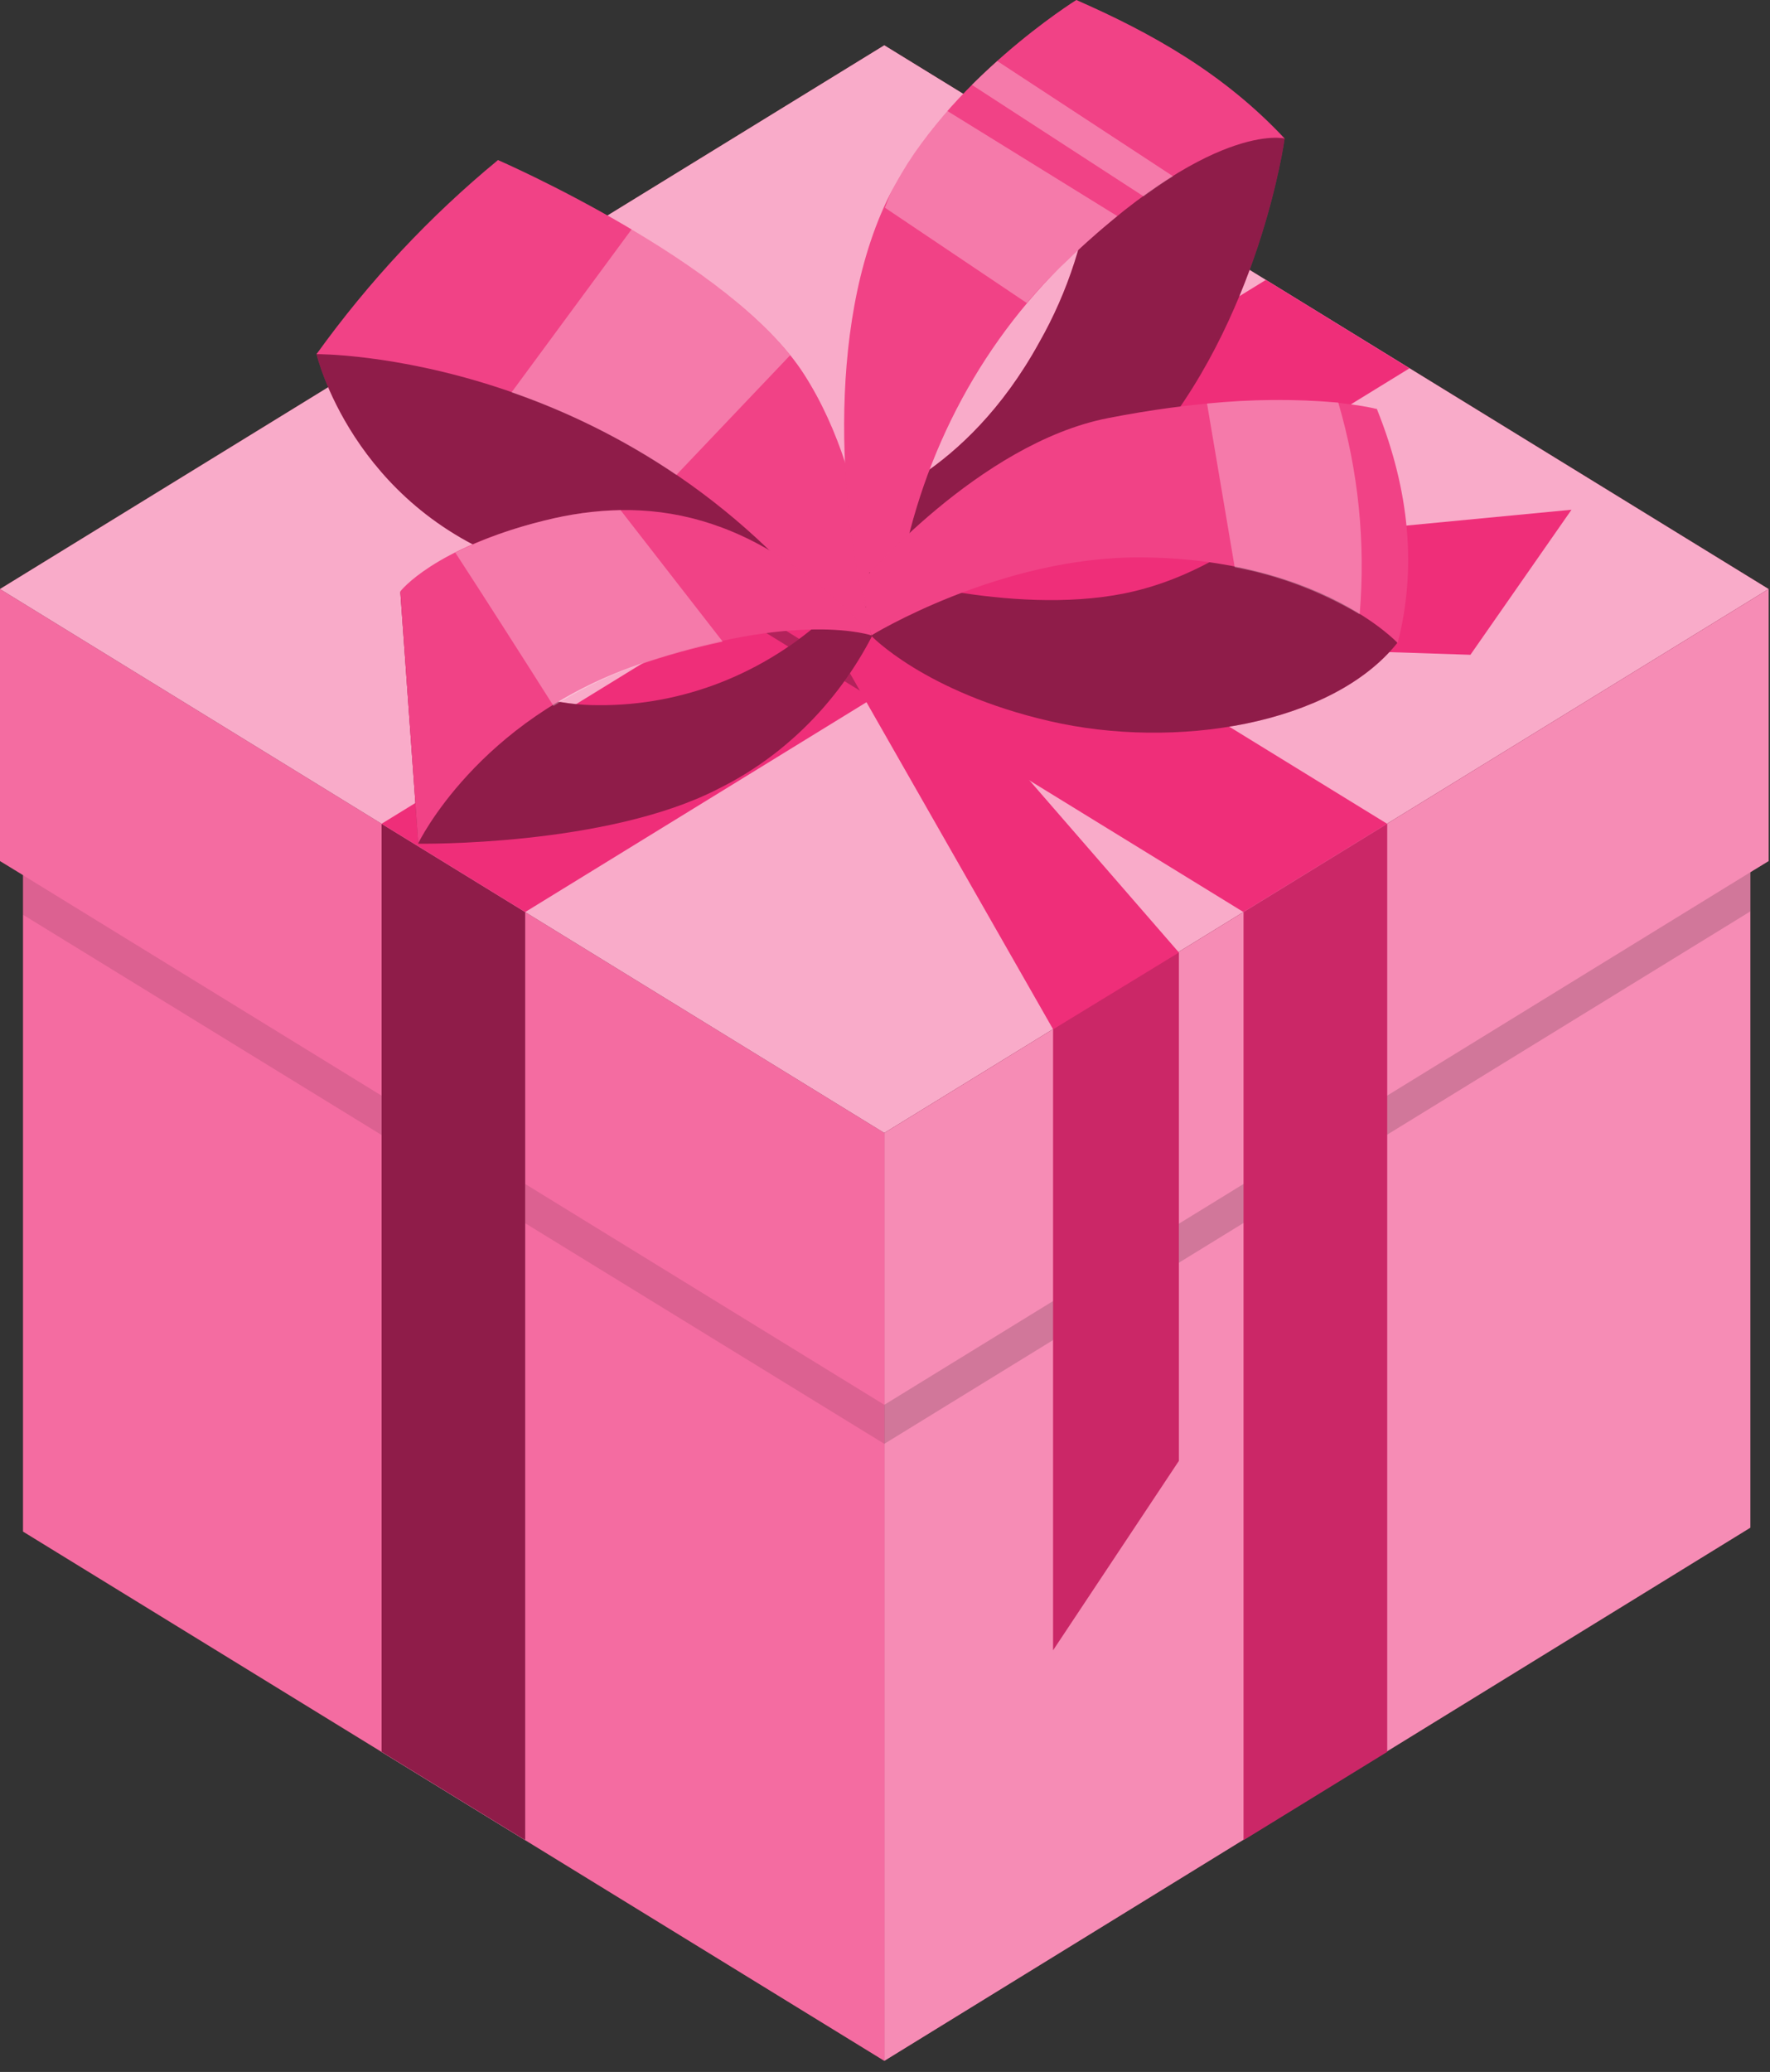 <svg width="135" height="158" viewBox="0 0 135 158" fill="none" xmlns="http://www.w3.org/2000/svg">
<rect x="0" y="0" width="135" height="158" fill="#333333" stroke="none"/>
<path d="M67.449 157.154L133.497 116.496V66.514L134.895 65.66V44.918L67.449 86.392V157.154Z" fill="#EF2E79"/>
<g opacity="0.45">
<path d="M67.454 157.154L133.503 116.496V66.514L134.9 65.66V44.918L67.454 86.392V157.154Z" fill="white"/>
</g>
<path opacity="0.15" d="M67.449 107.125L92.741 91.579L133.497 66.516V69.502L67.449 110.102V107.125Z" fill="black"/>
<path d="M67.446 157.154L1.758 116.794V66.735L0 65.66V44.918L67.446 86.392V157.154Z" fill="#EF2E79"/>
<path opacity="0.3" d="M67.446 157.154L1.758 116.794V66.735L0 65.66V44.918L67.446 86.392V157.154Z" fill="white"/>
<path opacity="0.1" d="M1.753 66.738L67.45 107.127V110.104L1.753 69.754V66.738Z" fill="black"/>
<path d="M0 44.917L67.446 3.453L134.892 44.917L67.446 86.391L0 44.917Z" fill="#EF2E79"/>
<g opacity="0.6">
<path d="M0 44.917L67.446 3.453L134.892 44.917L67.446 86.391L0 44.917Z" fill="white"/>
</g>
<path d="M40.059 140.323V69.552L29.104 62.82V133.592L40.059 140.323Z" fill="#EBEBEB"/>
<path d="M40.059 140.323V69.552L29.104 62.82V133.592L40.059 140.323Z" fill="#EF2E79"/>
<path opacity="0.4" d="M40.059 140.323V69.552L29.104 62.82V133.592L40.059 140.323Z" fill="black"/>
<path d="M94.847 140.323V69.552L105.802 62.82V133.592L94.847 140.323Z" fill="#EF2E79"/>
<path opacity="0.15" d="M94.847 140.323V69.552L105.802 62.82V133.592L94.847 140.323Z" fill="black"/>
<path d="M29.104 62.818L96.55 21.344L107.505 28.085L40.059 69.549L29.104 62.818Z" fill="#EF2E79"/>
<path opacity="0.25" d="M66.558 53.266L55.603 46.524L66.558 39.793L77.514 46.524L66.558 53.266Z" fill="black"/>
<path d="M94.839 69.549L27.393 28.085L38.349 21.344L105.795 62.818L94.839 69.549Z" fill="#EF2E79"/>
<path d="M64.812 51.316L80.321 78.491V125.842L89.915 111.399V72.633L67.057 46.312L64.812 51.316Z" fill="#EF2E79"/>
<path d="M67.472 48.464L112.151 49.933L119.86 38.871L67.373 43.903L67.472 48.464Z" fill="#EF2E79"/>
<path d="M24.143 27.005C24.143 27.005 26.848 38.528 39.409 42.974C51.969 47.42 66.522 48.476 66.522 48.476L37.984 12.207L24.143 27.005Z" fill="#EF2E79"/>
<path opacity="0.4" d="M24.143 27.005C24.143 27.005 26.848 38.528 39.409 42.974C51.969 47.42 66.522 48.476 66.522 48.476L37.984 12.207L24.143 27.005Z" fill="black"/>
<path d="M66.522 48.476C66.522 48.476 66.829 37.116 61.32 28.532C55.81 19.947 37.984 12.207 37.984 12.207C32.789 16.481 28.136 21.455 24.143 27.005C24.143 27.005 47.839 26.803 64.124 48.083L66.522 48.476Z" fill="#EF2E79"/>
<path opacity="0.1" d="M66.522 48.476C66.522 48.476 66.829 37.116 61.32 28.532C55.81 19.947 37.984 12.207 37.984 12.207C32.789 16.481 28.136 21.455 24.143 27.005C24.143 27.005 47.839 26.803 64.124 48.083L66.522 48.476Z" fill="white"/>
<path opacity="0.3" d="M39.016 29.92C43.437 31.45 47.66 33.566 51.585 36.219L60.268 27.087C57.374 23.486 52.586 20.125 48.177 17.484L39.016 29.92Z" fill="white"/>
<path d="M66.529 48.474C63.889 53.594 59.782 57.682 54.807 60.142C46.241 64.569 31.904 64.338 31.904 64.338L30.534 45.133C32.18 47.795 34.422 49.979 37.059 51.488C39.696 52.996 42.644 53.783 45.637 53.775C52.074 53.823 58.307 51.376 63.175 46.89L66.529 48.474Z" fill="#EF2E79"/>
<path opacity="0.4" d="M66.529 48.474C63.889 53.594 59.782 57.682 54.807 60.142C46.241 64.569 31.904 64.338 31.904 64.338L30.534 45.133C32.18 47.795 34.422 49.979 37.059 51.488C39.696 52.996 42.644 53.783 45.637 53.775C52.074 53.823 58.307 51.376 63.175 46.89L66.529 48.474Z" fill="black"/>
<path d="M66.533 48.473C57.561 38.736 49.167 37.795 41.511 39.697C33.035 41.809 30.529 45.103 30.529 45.103L31.899 64.308C31.899 64.308 36.408 54.917 48.653 50.692C60.898 46.466 66.533 48.473 66.533 48.473Z" fill="#EF2E79"/>
<path opacity="0.1" d="M66.533 48.473C57.561 38.736 49.167 37.795 41.511 39.697C33.035 41.809 30.529 45.103 30.529 45.103L31.899 64.308C31.899 64.308 36.408 54.917 48.653 50.692C60.898 46.466 66.533 48.473 66.533 48.473Z" fill="white"/>
<path opacity="0.3" d="M34.725 42.139C36.807 45.327 40.135 50.541 42.218 53.834C44.249 52.553 46.405 51.51 48.647 50.723C50.771 49.993 52.932 49.394 55.121 48.928L47.33 38.902C45.367 38.944 43.414 39.211 41.505 39.699C39.171 40.258 36.899 41.076 34.725 42.139Z" fill="white"/>
<path d="M66.026 46.333C66.026 46.333 78.65 44.412 87.37 34.445C96.089 24.477 97.982 10.563 97.982 10.563L82.095 0C83.415 4.316 83.845 8.885 83.355 13.395C82.864 17.904 81.466 22.248 79.254 26.129C73.601 36.404 65.729 38.507 65.729 38.507L66.026 46.333Z" fill="#EF2E79"/>
<path opacity="0.4" d="M66.026 46.333C66.026 46.333 78.65 44.412 87.37 34.445C96.089 24.477 97.982 10.563 97.982 10.563L82.095 0C83.415 4.316 83.845 8.885 83.355 13.395C82.864 17.904 81.466 22.248 79.254 26.129C73.601 36.404 65.729 38.507 65.729 38.507L66.026 46.333Z" fill="black"/>
<path d="M66.025 46.333L68.351 45.824C69.683 36.105 74.069 27.155 80.794 20.434C92.372 9.142 97.98 10.563 97.98 10.563C93.328 5.589 87.827 2.516 82.093 0C82.093 0 72.246 6.127 67.891 14.798C62.67 25.178 64.383 40.562 66.025 46.333Z" fill="#EF2E79"/>
<path opacity="0.1" d="M66.025 46.333L68.351 45.824C69.683 36.105 74.069 27.155 80.794 20.434C92.372 9.142 97.98 10.563 97.98 10.563C93.328 5.589 87.827 2.516 82.093 0C82.093 0 72.246 6.127 67.891 14.798C62.67 25.178 64.383 40.562 66.025 46.333Z" fill="white"/>
<g opacity="0.3">
<path d="M89.471 13.443L76.063 4.656C75.423 5.223 74.783 5.818 74.124 6.471L87.217 14.97C88.01 14.403 88.768 13.865 89.471 13.443Z" fill="white"/>
<path d="M85.218 16.479L72.252 8.461C71.015 9.851 69.896 11.355 68.907 12.955L68.817 13.089C68.483 13.637 68.168 14.203 67.915 14.77C67.753 15.106 67.644 15.49 67.491 15.836L78.311 23.105C79.078 22.202 79.898 21.309 80.791 20.436C82.387 18.88 83.848 17.593 85.218 16.479Z" fill="white"/>
</g>
<path d="M66.421 48.453C66.421 48.453 70.497 52.784 80.064 54.992C89.63 57.201 101.587 55.271 106.573 49.029L104.986 31.188C104.986 31.188 97.34 42.903 85.789 45.246C76.989 47.022 66.304 43.652 66.304 43.652L66.421 48.453Z" fill="#EF2E79"/>
<path opacity="0.4" d="M66.421 48.453C66.421 48.453 70.497 52.784 80.064 54.992C89.63 57.201 101.587 55.271 106.573 49.029L104.986 31.188C104.986 31.188 97.34 42.903 85.789 45.246C76.989 47.022 66.304 43.652 66.304 43.652L66.421 48.453Z" fill="black"/>
<path d="M65.738 44.367C65.738 44.367 74.638 33.804 84.511 31.884C97.883 29.262 105.016 31.192 105.016 31.192C107.577 37.559 108.027 43.493 106.603 49.034C106.603 49.034 100.607 42.581 86.991 42.504C76.225 42.447 66.451 48.458 66.451 48.458L65.738 44.367Z" fill="#EF2E79"/>
<path opacity="0.1" d="M65.738 44.367C65.738 44.367 74.638 33.804 84.511 31.884C97.883 29.262 105.016 31.192 105.016 31.192C107.577 37.559 108.027 43.493 106.603 49.034C106.603 49.034 100.607 42.581 86.991 42.504C76.225 42.447 66.451 48.458 66.451 48.458L65.738 44.367Z" fill="white"/>
<path opacity="0.3" d="M103.703 46.849C100.737 45.093 97.515 43.879 94.172 43.258L92.062 30.774C95.39 30.436 98.739 30.411 102.071 30.698C103.608 35.915 104.162 41.403 103.703 46.849Z" fill="white"/>
<path opacity="0.15" d="M89.915 72.637L80.321 78.494V125.845L89.915 111.403V72.637Z" fill="black"/>
</svg>
